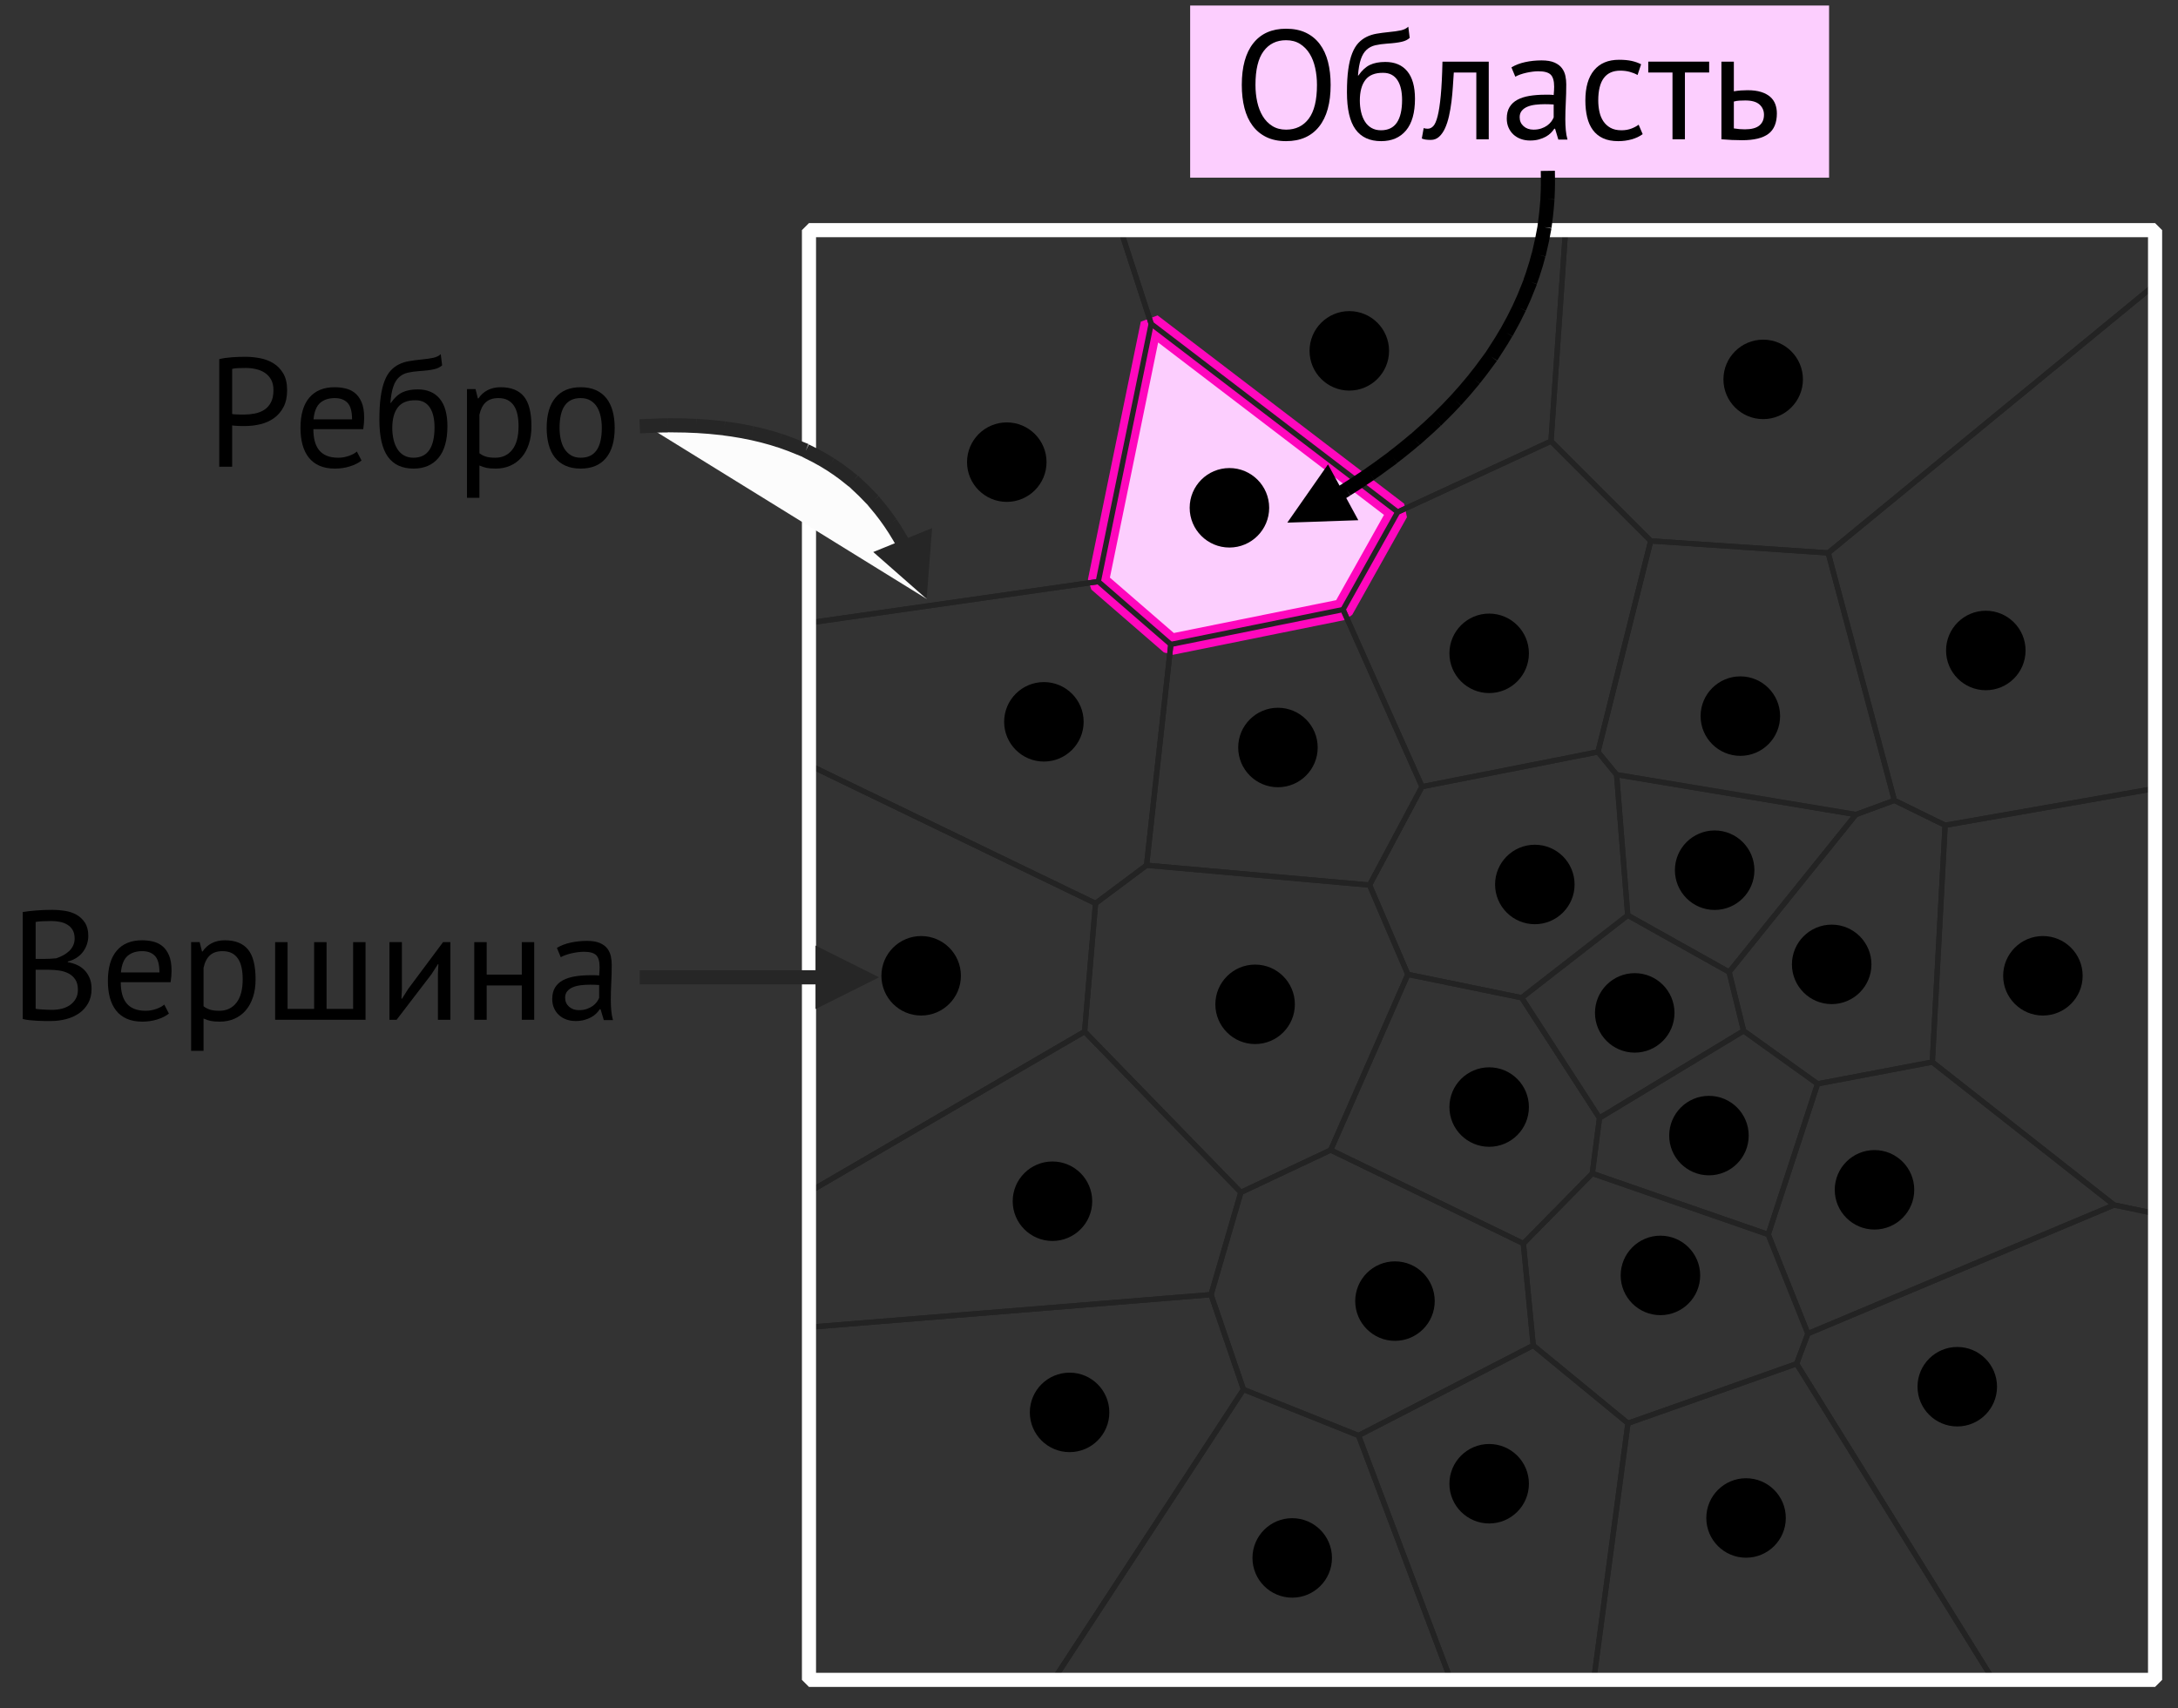 <?xml version="1.0" encoding="UTF-8" standalone="no"?>
<!DOCTYPE svg PUBLIC "-//W3C//DTD SVG 1.1//EN" "http://www.w3.org/Graphics/SVG/1.1/DTD/svg11.dtd">
<svg width="100%" height="100%" viewBox="0 0 617 484" version="1.1" xmlns="http://www.w3.org/2000/svg" xmlns:xlink="http://www.w3.org/1999/xlink" xml:space="preserve" xmlns:serif="http://www.serif.com/" style="fill-rule:evenodd;clip-rule:evenodd;stroke-linecap:square;stroke-linejoin:bevel;stroke-miterlimit:10;">
    <rect x="0" y="0" width="617" height="484" fill="#333333" stroke="none"/>
    <rect id="TIN-details" serif:id="TIN details" x="-201" y="-21" width="927" height="553.306" style="fill:none;"/>
    <path d="M331.68,182.599L311.13,164.789L326.112,91.756L395.953,145.09L380.464,172.726L331.68,182.599Z" style="fill:rgb(252,206,254);fill-rule:nonzero;stroke:rgb(255,7,189);stroke-width:6px;"/>
    <g id="Voronoy">
        <path d="M229.174,176.497L229.174,65.212L317.485,65.212L326.112,91.756L311.13,164.789L229.174,176.497Z" style="fill:none;fill-rule:nonzero;stroke:rgb(35,35,35);stroke-width:1.5px;"/>
        <path d="M395.953,145.09L326.112,91.756L317.485,65.212L443.501,65.212L439.377,125.017L395.953,145.09Z" style="fill:none;fill-rule:nonzero;stroke:rgb(35,35,35);stroke-width:1.5px;"/>
        <path d="M517.908,156.676L467.628,153.268L439.377,125.017L443.501,65.212L610.506,65.212L610.506,80.648L517.908,156.676Z" style="fill:none;fill-rule:nonzero;stroke:rgb(35,35,35);stroke-width:1.5px;"/>
        <path d="M551.028,233.848L536.661,226.795L517.908,156.676L610.506,80.648L610.506,223.414L551.028,233.848Z" style="fill:none;fill-rule:nonzero;stroke:rgb(35,35,35);stroke-width:1.5px;"/>
        <path d="M610.506,343.863L598.887,341.442L547.402,300.94L551.028,233.848L610.506,223.414L610.506,343.863Z" style="fill:none;fill-rule:nonzero;stroke:rgb(35,35,35);stroke-width:1.5px;"/>
        <path d="M564.412,475.653L508.95,386.431L512.15,377.897L598.887,341.442L610.506,343.863L610.506,475.653L564.412,475.653Z" style="fill:none;fill-rule:nonzero;stroke:rgb(35,35,35);stroke-width:1.5px;"/>
        <path d="M229.174,475.653L229.174,376.083L343.069,366.848L352.261,393.718L298.688,475.653L229.174,475.653Z" style="fill:none;fill-rule:nonzero;stroke:rgb(35,35,35);stroke-width:1.5px;"/>
        <path d="M229.174,337.769L229.174,216.762L310.353,255.983L307.249,292.308L229.174,337.769Z" style="fill:none;fill-rule:nonzero;stroke:rgb(35,35,35);stroke-width:1.5px;"/>
        <path d="M310.353,255.983L229.174,216.762L229.174,176.497L311.13,164.789L331.68,182.599L324.812,245.176L310.353,255.983Z" style="fill:none;fill-rule:nonzero;stroke:rgb(35,35,35);stroke-width:1.5px;"/>
        <path d="M402.843,222.909L380.464,172.726L395.953,145.09L439.377,125.017L467.628,153.268L452.679,213.065L402.843,222.909Z" style="fill:none;fill-rule:nonzero;stroke:rgb(35,35,35);stroke-width:1.5px;"/>
        <path d="M525.748,230.809L457.961,219.511L452.679,213.065L467.628,153.268L517.908,156.676L536.661,226.795L525.748,230.809Z" style="fill:none;fill-rule:nonzero;stroke:rgb(35,35,35);stroke-width:1.5px;"/>
        <path d="M514.893,307.113L493.944,292.099L489.836,275.427L525.748,230.809L536.661,226.795L551.028,233.848L547.402,300.94L514.893,307.113Z" style="fill:none;fill-rule:nonzero;stroke:rgb(35,35,35);stroke-width:1.5px;"/>
        <path d="M431.073,282.72L398.822,276.104L387.973,250.79L402.843,222.909L452.679,213.065L457.961,219.511L461.123,259.347L431.073,282.72Z" style="fill:none;fill-rule:nonzero;stroke:rgb(35,35,35);stroke-width:1.5px;"/>
        <path d="M387.973,250.79L324.812,245.176L331.68,182.599L380.464,172.726L402.843,222.909L387.973,250.79Z" style="fill:none;fill-rule:nonzero;stroke:rgb(35,35,35);stroke-width:1.5px;"/>
        <path d="M351.522,337.865L307.249,292.308L310.353,255.983L324.812,245.176L387.973,250.79L398.822,276.104L376.971,325.874L351.522,337.865Z" style="fill:none;fill-rule:nonzero;stroke:rgb(35,35,35);stroke-width:1.5px;"/>
        <path d="M384.853,406.755L352.261,393.718L343.069,366.848L351.522,337.865L376.971,325.874L431.551,352.361L434.345,381.235L384.853,406.755Z" style="fill:none;fill-rule:nonzero;stroke:rgb(35,35,35);stroke-width:1.5px;"/>
        <path d="M461.18,403.291L434.345,381.235L431.551,352.361L451.074,332.507L500.91,349.797L512.15,377.897L508.95,386.431L461.18,403.291Z" style="fill:none;fill-rule:nonzero;stroke:rgb(35,35,35);stroke-width:1.5px;"/>
        <path d="M500.91,349.797L451.074,332.507L453.116,316.786L493.944,292.099L514.893,307.113L500.91,349.797Z" style="fill:none;fill-rule:nonzero;stroke:rgb(35,35,35);stroke-width:1.5px;"/>
        <path d="M512.15,377.897L500.91,349.797L514.893,307.113L547.402,300.94L598.887,341.442L512.15,377.897Z" style="fill:none;fill-rule:nonzero;stroke:rgb(35,35,35);stroke-width:1.5px;"/>
        <path d="M229.174,376.083L229.174,337.769L307.249,292.308L351.522,337.865L343.069,366.848L229.174,376.083Z" style="fill:none;fill-rule:nonzero;stroke:rgb(35,35,35);stroke-width:1.5px;"/>
        <path d="M431.551,352.361L376.971,325.874L398.822,276.104L431.073,282.72L453.116,316.786L451.074,332.507L431.551,352.361Z" style="fill:none;fill-rule:nonzero;stroke:rgb(35,35,35);stroke-width:1.5px;"/>
        <path d="M453.116,316.786L431.073,282.72L461.123,259.347L489.836,275.427L493.944,292.099L453.116,316.786Z" style="fill:none;fill-rule:nonzero;stroke:rgb(35,35,35);stroke-width:1.5px;"/>
        <path d="M489.836,275.427L461.123,259.347L457.961,219.511L525.748,230.809L489.836,275.427Z" style="fill:none;fill-rule:nonzero;stroke:rgb(35,35,35);stroke-width:1.5px;"/>
        <path d="M451.532,475.653L461.18,403.291L508.95,386.431L564.412,475.653L451.532,475.653Z" style="fill:none;fill-rule:nonzero;stroke:rgb(35,35,35);stroke-width:1.5px;"/>
        <path d="M298.688,475.653L352.261,393.718L384.853,406.755L410.814,475.653L298.688,475.653Z" style="fill:none;fill-rule:nonzero;stroke:rgb(35,35,35);stroke-width:1.5px;"/>
        <path d="M410.814,475.653L384.853,406.755L434.345,381.235L461.18,403.291L451.532,475.653L410.814,475.653Z" style="fill:none;fill-rule:nonzero;stroke:rgb(35,35,35);stroke-width:1.5px;"/>
    </g>
    <rect x="229.174" y="65.212" width="381.332" height="410.788" style="fill:none;stroke:white;stroke-width:4px;stroke-linecap:butt;stroke-linejoin:miter;"/>
    <g id="Dots">
        <path d="M306.982,204.532C306.982,210.747 301.936,215.793 295.721,215.793C289.506,215.793 284.461,210.747 284.461,204.532C284.461,198.317 289.506,193.272 295.721,193.272C301.936,193.272 306.982,198.317 306.982,204.532Z"/>
        <path d="M359.54,143.888C359.54,150.103 354.495,155.149 348.28,155.149C342.065,155.149 337.019,150.103 337.019,143.888C337.019,137.673 342.065,132.627 348.28,132.627C354.495,132.627 359.54,137.673 359.54,143.888Z"/>
        <path d="M433.122,185.126C433.122,191.341 428.077,196.387 421.862,196.387C415.647,196.387 410.601,191.341 410.601,185.126C410.601,178.911 415.647,173.865 421.862,173.865C428.077,173.865 433.122,178.911 433.122,185.126Z"/>
        <path d="M504.278,202.915C504.278,209.13 499.233,214.176 493.018,214.176C486.803,214.176 481.757,209.13 481.757,202.915C481.757,196.7 486.803,191.655 493.018,191.655C499.233,191.655 504.278,196.7 504.278,202.915Z"/>
        <path d="M530.153,273.263C530.153,279.478 525.108,284.523 518.893,284.523C512.678,284.523 507.632,279.478 507.632,273.263C507.632,267.048 512.678,262.002 518.893,262.002C525.108,262.002 530.153,267.048 530.153,273.263Z"/>
        <path d="M446.06,250.622C446.06,256.837 441.014,261.883 434.799,261.883C428.584,261.883 423.538,256.837 423.538,250.622C423.538,244.407 428.584,239.361 434.799,239.361C441.014,239.361 446.06,244.407 446.06,250.622Z"/>
        <path d="M373.287,211.81C373.287,218.025 368.241,223.07 362.026,223.07C355.811,223.07 350.765,218.025 350.765,211.81C350.765,205.595 355.811,200.549 362.026,200.549C368.241,200.549 373.287,205.595 373.287,211.81Z"/>
        <path d="M366.818,284.583C366.818,290.798 361.772,295.844 355.557,295.844C349.342,295.844 344.296,290.798 344.296,284.583C344.296,278.368 349.342,273.322 355.557,273.322C361.772,273.322 366.818,278.368 366.818,284.583Z"/>
        <path d="M406.439,368.676C406.439,374.891 401.393,379.937 395.178,379.937C388.963,379.937 383.917,374.891 383.917,368.676C383.917,362.462 388.963,357.416 395.178,357.416C401.393,357.416 406.439,362.462 406.439,368.676Z"/>
        <path d="M481.638,361.399C481.638,367.614 476.592,372.66 470.377,372.66C464.162,372.66 459.116,367.614 459.116,361.399C459.116,355.184 464.162,350.138 470.377,350.138C476.592,350.138 481.638,355.184 481.638,361.399Z"/>
        <path d="M495.384,321.778C495.384,327.993 490.338,333.039 484.123,333.039C477.908,333.039 472.863,327.993 472.863,321.778C472.863,315.563 477.908,310.517 484.123,310.517C490.338,310.517 495.384,315.563 495.384,321.778Z"/>
        <path d="M542.282,337.141C542.282,343.356 537.236,348.402 531.022,348.402C524.807,348.402 519.761,343.356 519.761,337.141C519.761,330.926 524.807,325.881 531.022,325.881C537.236,325.881 542.282,330.926 542.282,337.141Z"/>
        <path d="M309.408,340.376C309.408,346.591 304.362,351.636 298.147,351.636C291.932,351.636 286.886,346.591 286.886,340.376C286.886,334.161 291.932,329.115 298.147,329.115C304.362,329.115 309.408,334.161 309.408,340.376Z"/>
        <path d="M433.122,313.692C433.122,319.907 428.077,324.953 421.862,324.953C415.647,324.953 410.601,319.907 410.601,313.692C410.601,307.477 415.647,302.432 421.862,302.432C428.077,302.432 433.122,307.477 433.122,313.692Z"/>
        <path d="M474.361,287.009C474.361,293.224 469.315,298.269 463.1,298.269C456.885,298.269 451.839,293.224 451.839,287.009C451.839,280.794 456.885,275.748 463.1,275.748C469.315,275.748 474.361,280.794 474.361,287.009Z"/>
        <path d="M497.001,246.579C497.001,252.794 491.955,257.84 485.74,257.84C479.525,257.84 474.48,252.794 474.48,246.579C474.48,240.364 479.525,235.318 485.74,235.318C491.955,235.318 497.001,240.364 497.001,246.579Z"/>
        <path d="M433.122,420.426C433.122,426.641 428.077,431.687 421.862,431.687C415.647,431.687 410.601,426.641 410.601,420.426C410.601,414.211 415.647,409.166 421.862,409.166C428.077,409.166 433.122,414.211 433.122,420.426Z"/>
    </g>
    <g id="Outer-dots" serif:id="Outer dots">
        <path d="M296.47,130.951C296.47,137.165 291.425,142.211 285.21,142.211C278.995,142.211 273.949,137.165 273.949,130.951C273.949,124.736 278.995,119.69 285.21,119.69C291.425,119.69 296.47,124.736 296.47,130.951Z"/>
        <path d="M393.501,99.415C393.501,105.63 388.456,110.676 382.241,110.676C376.026,110.676 370.98,105.63 370.98,99.415C370.98,93.201 376.026,88.155 382.241,88.155C388.456,88.155 393.501,93.201 393.501,99.415Z"/>
        <path d="M510.747,107.501C510.747,113.716 505.701,118.762 499.486,118.762C493.272,118.762 488.226,113.716 488.226,107.501C488.226,101.286 493.272,96.241 499.486,96.241C505.701,96.241 510.747,101.286 510.747,107.501Z"/>
        <path d="M573.817,184.318C573.817,190.533 568.772,195.578 562.557,195.578C556.342,195.578 551.296,190.533 551.296,184.318C551.296,178.103 556.342,173.057 562.557,173.057C568.772,173.057 573.817,178.103 573.817,184.318Z"/>
        <path d="M589.989,276.497C589.989,282.712 584.943,287.758 578.728,287.758C572.514,287.758 567.468,282.712 567.468,276.497C567.468,270.282 572.514,265.236 578.728,265.236C584.943,265.236 589.989,270.282 589.989,276.497Z"/>
        <path d="M272.213,276.497C272.213,282.712 267.167,287.758 260.952,287.758C254.737,287.758 249.691,282.712 249.691,276.497C249.691,270.282 254.737,265.236 260.952,265.236C267.167,265.236 272.213,270.282 272.213,276.497Z"/>
        <path d="M565.731,392.934C565.731,399.149 560.686,404.195 554.471,404.195C548.256,404.195 543.21,399.149 543.21,392.934C543.21,386.719 548.256,381.674 554.471,381.674C560.686,381.674 565.731,386.719 565.731,392.934Z"/>
        <path d="M505.896,430.129C505.896,436.344 500.85,441.39 494.635,441.39C488.42,441.39 483.374,436.344 483.374,430.129C483.374,423.915 488.42,418.869 494.635,418.869C500.85,418.869 505.896,423.915 505.896,430.129Z"/>
        <path d="M377.33,441.45C377.33,447.665 372.284,452.71 366.069,452.71C359.854,452.71 354.808,447.665 354.808,441.45C354.808,435.235 359.854,430.189 366.069,430.189C372.284,430.189 377.33,435.235 377.33,441.45Z"/>
        <path d="M314.259,400.212C314.259,406.427 309.214,411.472 302.999,411.472C296.784,411.472 291.738,406.427 291.738,400.212C291.738,393.997 296.784,388.951 302.999,388.951C309.214,388.951 314.259,393.997 314.259,400.212Z"/>
    </g>
    <g id="Labels">
        <rect x="337.157" y="1.566" width="181" height="48.774" style="fill:rgb(252,206,254);"/>
        <g>
            <path d="M183.233,276.925L249.024,276.925" style="fill:none;"/>
            <path d="M231.024,267.925L249.024,276.925L231.024,285.925L231.024,267.925Z" style="fill:rgb(38,38,38);"/>
            <path d="M183.233,276.925L234.624,276.925" style="fill:none;stroke:rgb(38,38,38);stroke-width:4px;stroke-linecap:butt;stroke-linejoin:round;stroke-miterlimit:1.5;stroke-dasharray:4,4;"/>
        </g>
        <g>
            <path d="M183.233,120.701C231.393,118.338 252.586,139.169 262.5,169.701" style="fill:rgb(252,252,252);"/>
            <path d="M264.054,149.637L262.5,169.701L247.381,156.419L264.054,149.637Z" style="fill:rgb(38,38,38);"/>
            <path d="M183.233,120.701C223.993,118.701 245.436,133.315 257.074,156.363" style="fill:none;stroke:rgb(38,38,38);stroke-width:4px;stroke-linecap:butt;stroke-linejoin:round;stroke-miterlimit:1.5;stroke-dasharray:4,4;"/>
        </g>
        <path d="M384.793,147.407L364.68,148.09L376.202,131.59L384.793,147.407Z"/>
        <path d="M438.506,50.414C438.982,88.935 413.095,120.064 377.334,141.217" style="fill:none;stroke:black;stroke-width:4px;stroke-linecap:butt;stroke-linejoin:miter;stroke-miterlimit:1;stroke-dasharray:4,4;"/>
        <path d="M62.111,101.759C63.226,101.495 64.429,101.319 65.719,101.231C67.01,101.143 68.286,101.099 69.547,101.099C70.897,101.099 72.268,101.231 73.661,101.495C75.055,101.759 76.323,102.243 77.467,102.947C78.611,103.651 79.543,104.619 80.261,105.851C80.98,107.083 81.339,108.653 81.339,110.559C81.339,112.437 81.002,114.021 80.327,115.311C79.653,116.602 78.758,117.651 77.643,118.457C76.529,119.264 75.253,119.843 73.815,120.195C72.378,120.547 70.897,120.723 69.371,120.723L68.645,120.723C68.308,120.723 67.956,120.716 67.589,120.701C67.223,120.687 66.863,120.665 66.511,120.635C66.159,120.606 65.91,120.577 65.763,120.547L65.763,132.251L62.111,132.251L62.111,101.759ZM69.635,104.267C68.873,104.267 68.139,104.282 67.435,104.311C66.731,104.341 66.174,104.414 65.763,104.531L65.763,117.291C65.91,117.35 66.145,117.387 66.467,117.401C66.79,117.416 67.127,117.431 67.479,117.445C67.831,117.46 68.169,117.467 68.491,117.467L69.195,117.467C70.193,117.467 71.183,117.372 72.165,117.181C73.148,116.991 74.035,116.646 74.827,116.147C75.619,115.649 76.257,114.945 76.741,114.035C77.225,113.126 77.467,111.967 77.467,110.559C77.467,109.357 77.24,108.352 76.785,107.545C76.331,106.739 75.729,106.093 74.981,105.609C74.233,105.125 73.39,104.781 72.451,104.575C71.513,104.37 70.574,104.267 69.635,104.267Z" style="fill-rule:nonzero;"/>
        <path d="M102.415,130.491C101.535,131.195 100.428,131.753 99.093,132.163C97.759,132.574 96.343,132.779 94.847,132.779C93.175,132.779 91.723,132.508 90.491,131.965C89.259,131.423 88.247,130.645 87.455,129.633C86.663,128.621 86.077,127.411 85.695,126.003C85.314,124.595 85.123,123.011 85.123,121.251C85.123,117.497 85.959,114.637 87.631,112.671C89.303,110.706 91.694,109.723 94.803,109.723C95.801,109.723 96.798,109.833 97.795,110.053C98.793,110.273 99.687,110.691 100.479,111.307C101.271,111.923 101.917,112.796 102.415,113.925C102.914,115.055 103.163,116.543 103.163,118.391C103.163,119.359 103.075,120.43 102.899,121.603L88.775,121.603C88.775,122.894 88.907,124.038 89.171,125.035C89.435,126.033 89.846,126.876 90.403,127.565C90.961,128.255 91.687,128.783 92.581,129.149C93.476,129.516 94.569,129.699 95.859,129.699C96.857,129.699 97.854,129.523 98.851,129.171C99.849,128.819 100.597,128.409 101.095,127.939L102.415,130.491ZM94.847,112.803C93.117,112.803 91.731,113.258 90.689,114.167C89.648,115.077 89.025,116.631 88.819,118.831L99.731,118.831C99.731,116.602 99.306,115.04 98.455,114.145C97.605,113.251 96.402,112.803 94.847,112.803Z" style="fill-rule:nonzero;"/>
        <path d="M110.731,114.167C111.699,112.759 112.77,111.769 113.943,111.197C115.117,110.625 116.583,110.339 118.343,110.339C121.042,110.339 123.117,111.219 124.569,112.979C126.021,114.739 126.747,117.335 126.747,120.767C126.747,124.727 125.904,127.719 124.217,129.743C122.531,131.767 120.177,132.779 117.155,132.779C113.929,132.779 111.509,131.665 109.895,129.435C108.282,127.206 107.475,123.701 107.475,118.919C107.475,116.397 107.6,114.241 107.849,112.451C108.099,110.662 108.465,109.151 108.949,107.919C109.433,106.687 110.02,105.705 110.709,104.971C111.399,104.238 112.176,103.659 113.041,103.233C113.907,102.808 114.853,102.507 115.879,102.331C116.906,102.155 118.006,102.009 119.179,101.891C120.705,101.745 121.9,101.576 122.765,101.385C123.631,101.195 124.327,100.85 124.855,100.351L125.251,103.519C124.958,103.783 124.635,104.003 124.283,104.179C123.931,104.355 123.506,104.502 123.007,104.619C122.509,104.737 121.915,104.839 121.225,104.927C120.536,105.015 119.737,105.089 118.827,105.147C117.566,105.235 116.459,105.389 115.505,105.609C114.552,105.829 113.731,106.255 113.041,106.885C112.352,107.516 111.809,108.411 111.413,109.569C111.017,110.728 110.746,112.261 110.599,114.167L110.731,114.167ZM111.127,121.295C111.127,122.41 111.245,123.481 111.479,124.507C111.714,125.534 112.073,126.436 112.557,127.213C113.041,127.991 113.665,128.599 114.427,129.039C115.19,129.479 116.085,129.699 117.111,129.699C119.135,129.699 120.639,128.973 121.621,127.521C122.604,126.069 123.095,123.921 123.095,121.075C123.095,119.961 122.993,118.934 122.787,117.995C122.582,117.057 122.259,116.243 121.819,115.553C121.379,114.864 120.822,114.336 120.147,113.969C119.473,113.603 118.666,113.419 117.727,113.419C115.439,113.39 113.767,114.057 112.711,115.421C111.655,116.785 111.127,118.743 111.127,121.295Z" style="fill-rule:nonzero;"/>
        <path d="M132.291,110.251L134.711,110.251L135.371,112.891L135.547,112.891C136.222,111.865 137.095,111.08 138.165,110.537C139.236,109.995 140.461,109.723 141.839,109.723C144.773,109.723 146.958,110.589 148.395,112.319C149.833,114.05 150.551,116.881 150.551,120.811C150.551,122.659 150.309,124.324 149.825,125.805C149.341,127.287 148.659,128.541 147.779,129.567C146.899,130.594 145.836,131.386 144.589,131.943C143.343,132.501 141.957,132.779 140.431,132.779C139.346,132.779 138.488,132.713 137.857,132.581C137.227,132.449 136.545,132.222 135.811,131.899L135.811,141.051L132.291,141.051L132.291,110.251ZM141.179,112.803C139.683,112.803 138.503,113.192 137.637,113.969C136.772,114.747 136.163,115.927 135.811,117.511L135.811,128.423C136.339,128.834 136.941,129.149 137.615,129.369C138.29,129.589 139.185,129.699 140.299,129.699C142.323,129.699 143.929,128.944 145.117,127.433C146.305,125.923 146.899,123.701 146.899,120.767C146.899,119.565 146.797,118.472 146.591,117.489C146.386,116.507 146.056,115.671 145.601,114.981C145.147,114.292 144.56,113.757 143.841,113.375C143.123,112.994 142.235,112.803 141.179,112.803Z" style="fill-rule:nonzero;"/>
        <path d="M154.863,121.251C154.863,117.526 155.692,114.673 157.349,112.693C159.007,110.713 161.39,109.723 164.499,109.723C166.142,109.723 167.572,109.995 168.789,110.537C170.007,111.08 171.011,111.857 171.803,112.869C172.595,113.881 173.182,115.099 173.563,116.521C173.945,117.944 174.135,119.521 174.135,121.251C174.135,124.977 173.307,127.829 171.649,129.809C169.992,131.789 167.609,132.779 164.499,132.779C162.857,132.779 161.427,132.508 160.209,131.965C158.992,131.423 157.987,130.645 157.195,129.633C156.403,128.621 155.817,127.404 155.435,125.981C155.054,124.559 154.863,122.982 154.863,121.251ZM158.515,121.251C158.515,122.366 158.625,123.437 158.845,124.463C159.065,125.49 159.41,126.385 159.879,127.147C160.349,127.91 160.965,128.526 161.727,128.995C162.49,129.465 163.414,129.699 164.499,129.699C168.489,129.729 170.483,126.913 170.483,121.251C170.483,120.107 170.373,119.022 170.153,117.995C169.933,116.969 169.589,116.074 169.119,115.311C168.65,114.549 168.034,113.94 167.271,113.485C166.509,113.031 165.585,112.803 164.499,112.803C160.51,112.774 158.515,115.59 158.515,121.251Z" style="fill-rule:nonzero;"/>
        <path d="M351.785,24.066C351.785,18.933 352.87,14.995 355.041,12.252C357.211,9.51 360.306,8.138 364.325,8.138C366.495,8.138 368.373,8.52 369.957,9.282C371.541,10.045 372.853,11.123 373.895,12.516C374.936,13.91 375.706,15.582 376.205,17.532C376.703,19.483 376.953,21.661 376.953,24.066C376.953,29.2 375.86,33.138 373.675,35.88C371.489,38.623 368.373,39.994 364.325,39.994C362.183,39.994 360.328,39.613 358.759,38.85C357.189,38.088 355.884,37.01 354.843,35.616C353.801,34.223 353.031,32.551 352.533,30.6C352.034,28.65 351.785,26.472 351.785,24.066ZM355.657,24.066C355.657,25.768 355.825,27.381 356.163,28.906C356.5,30.432 357.021,31.774 357.725,32.932C358.429,34.091 359.331,35.015 360.431,35.704C361.531,36.394 362.829,36.738 364.325,36.738C367.053,36.738 369.194,35.704 370.749,33.636C372.303,31.568 373.081,28.378 373.081,24.066C373.081,22.394 372.912,20.788 372.575,19.248C372.237,17.708 371.709,16.359 370.991,15.2C370.272,14.042 369.363,13.118 368.263,12.428C367.163,11.739 365.85,11.394 364.325,11.394C361.626,11.394 359.507,12.428 357.967,14.496C356.427,16.564 355.657,19.754 355.657,24.066Z" style="fill-rule:nonzero;"/>
        <path d="M384.829,21.382C385.797,19.974 386.867,18.984 388.041,18.412C389.214,17.84 390.681,17.554 392.441,17.554C395.139,17.554 397.215,18.434 398.667,20.194C400.119,21.954 400.845,24.55 400.845,27.982C400.845,31.942 400.001,34.934 398.315,36.958C396.628,38.982 394.274,39.994 391.253,39.994C388.026,39.994 385.606,38.88 383.993,36.65C382.379,34.421 381.573,30.916 381.573,26.134C381.573,23.612 381.697,21.456 381.947,19.666C382.196,17.877 382.563,16.366 383.047,15.134C383.531,13.902 384.117,12.92 384.807,12.186C385.496,11.453 386.273,10.874 387.139,10.448C388.004,10.023 388.95,9.722 389.977,9.546C391.003,9.37 392.103,9.224 393.277,9.106C394.802,8.96 395.997,8.791 396.863,8.6C397.728,8.41 398.425,8.065 398.953,7.566L399.349,10.734C399.055,10.998 398.733,11.218 398.381,11.394C398.029,11.57 397.603,11.717 397.105,11.834C396.606,11.952 396.012,12.054 395.323,12.142C394.633,12.23 393.834,12.304 392.925,12.362C391.663,12.45 390.556,12.604 389.603,12.824C388.649,13.044 387.828,13.47 387.139,14.1C386.449,14.731 385.907,15.626 385.511,16.784C385.115,17.943 384.843,19.476 384.697,21.382L384.829,21.382ZM385.225,28.51C385.225,29.625 385.342,30.696 385.577,31.722C385.811,32.749 386.171,33.651 386.655,34.428C387.139,35.206 387.762,35.814 388.525,36.254C389.287,36.694 390.182,36.914 391.209,36.914C393.233,36.914 394.736,36.188 395.719,34.736C396.701,33.284 397.193,31.136 397.193,28.29C397.193,27.176 397.09,26.149 396.885,25.21C396.679,24.272 396.357,23.458 395.917,22.768C395.477,22.079 394.919,21.551 394.245,21.184C393.57,20.818 392.763,20.634 391.825,20.634C389.537,20.605 387.865,21.272 386.809,22.636C385.753,24 385.225,25.958 385.225,28.51Z" style="fill-rule:nonzero;"/>
        <path d="M418.225,20.546L411.845,20.546C411.757,21.778 411.669,23.106 411.581,24.528C411.493,25.951 411.361,27.374 411.185,28.796C411.009,30.219 410.774,31.583 410.481,32.888C410.187,34.194 409.813,35.345 409.359,36.342C408.904,37.34 408.347,38.139 407.687,38.74C407.027,39.342 406.242,39.642 405.333,39.642C404.775,39.642 404.291,39.613 403.881,39.554C403.47,39.496 403.103,39.393 402.781,39.246L403.309,36.298C403.661,36.416 404.042,36.474 404.453,36.474C405.039,36.474 405.567,36.225 406.037,35.726C406.506,35.228 406.917,34.282 407.269,32.888C407.621,31.495 407.914,29.566 408.149,27.102C408.383,24.638 408.545,21.426 408.633,17.466L421.745,17.466L421.745,39.466L418.225,39.466L418.225,20.546Z" style="fill-rule:nonzero;"/>
        <path d="M428.169,19.094C429.283,18.42 430.581,17.921 432.063,17.598C433.544,17.276 435.091,17.114 436.705,17.114C438.23,17.114 439.455,17.32 440.379,17.73C441.303,18.141 442.007,18.676 442.491,19.336C442.975,19.996 443.297,20.722 443.459,21.514C443.62,22.306 443.701,23.098 443.701,23.89C443.701,25.65 443.657,27.366 443.569,29.038C443.481,30.71 443.437,32.294 443.437,33.79C443.437,34.876 443.481,35.902 443.569,36.87C443.657,37.838 443.818,38.733 444.053,39.554L441.457,39.554L440.533,36.474L440.313,36.474C440.049,36.885 439.719,37.288 439.323,37.684C438.927,38.08 438.45,38.432 437.893,38.74C437.335,39.048 436.69,39.305 435.957,39.51C435.223,39.716 434.387,39.818 433.449,39.818C432.51,39.818 431.637,39.672 430.831,39.378C430.024,39.085 429.327,38.667 428.741,38.124C428.154,37.582 427.692,36.929 427.355,36.166C427.017,35.404 426.849,34.538 426.849,33.57C426.849,32.28 427.113,31.202 427.641,30.336C428.169,29.471 428.909,28.782 429.863,28.268C430.816,27.755 431.96,27.388 433.295,27.168C434.629,26.948 436.103,26.838 437.717,26.838L438.927,26.838C439.323,26.838 439.726,26.868 440.137,26.926C440.225,26.046 440.269,25.254 440.269,24.55C440.269,22.937 439.946,21.808 439.301,21.162C438.655,20.517 437.482,20.194 435.781,20.194C435.282,20.194 434.747,20.231 434.175,20.304C433.603,20.378 433.016,20.48 432.415,20.612C431.813,20.744 431.241,20.906 430.699,21.096C430.156,21.287 429.679,21.5 429.269,21.734L428.169,19.094ZM434.417,36.738C435.238,36.738 435.971,36.628 436.617,36.408C437.262,36.188 437.819,35.91 438.289,35.572C438.758,35.235 439.147,34.861 439.455,34.45C439.763,34.04 439.99,33.644 440.137,33.262L440.137,29.61C439.726,29.581 439.308,29.559 438.883,29.544C438.457,29.53 438.039,29.522 437.629,29.522C436.719,29.522 435.832,29.574 434.967,29.676C434.101,29.779 433.339,29.97 432.679,30.248C432.019,30.527 431.491,30.908 431.095,31.392C430.699,31.876 430.501,32.485 430.501,33.218C430.501,34.245 430.867,35.088 431.601,35.748C432.334,36.408 433.273,36.738 434.417,36.738Z" style="fill-rule:nonzero;"/>
        <path d="M465.349,38.014C464.469,38.66 463.427,39.151 462.225,39.488C461.022,39.826 459.761,39.994 458.441,39.994C456.739,39.994 455.302,39.723 454.129,39.18C452.955,38.638 451.995,37.86 451.247,36.848C450.499,35.836 449.956,34.619 449.619,33.196C449.281,31.774 449.113,30.197 449.113,28.466C449.113,24.741 449.934,21.888 451.577,19.908C453.219,17.928 455.581,16.938 458.661,16.938C460.069,16.938 461.264,17.048 462.247,17.268C463.229,17.488 464.117,17.804 464.909,18.214L463.897,21.25C463.222,20.869 462.474,20.568 461.653,20.348C460.831,20.128 459.951,20.018 459.013,20.018C454.847,20.018 452.765,22.834 452.765,28.466C452.765,29.581 452.875,30.644 453.095,31.656C453.315,32.668 453.681,33.563 454.195,34.34C454.708,35.118 455.383,35.741 456.219,36.21C457.055,36.68 458.089,36.914 459.321,36.914C460.377,36.914 461.323,36.753 462.159,36.43C462.995,36.108 463.677,35.741 464.205,35.33L465.349,38.014Z" style="fill-rule:nonzero;"/>
        <path d="M484.181,20.546L477.317,20.546L477.317,39.466L473.797,39.466L473.797,20.546L466.933,20.546L466.933,17.466L484.181,17.466L484.181,20.546Z" style="fill-rule:nonzero;"/>
        <path d="M491.177,36.386C492.262,36.562 493.303,36.65 494.301,36.65C496.149,36.65 497.513,36.291 498.393,35.572C499.273,34.854 499.713,33.834 499.713,32.514C499.713,31.341 499.287,30.373 498.437,29.61C497.586,28.848 496.251,28.466 494.433,28.466C493.934,28.466 493.391,28.481 492.805,28.51C492.218,28.54 491.675,28.628 491.177,28.774L491.177,36.386ZM491.177,25.87C491.881,25.753 492.555,25.672 493.201,25.628C493.846,25.584 494.462,25.562 495.049,25.562C496.574,25.562 497.865,25.731 498.921,26.068C499.977,26.406 500.835,26.868 501.495,27.454C502.155,28.041 502.631,28.738 502.925,29.544C503.218,30.351 503.365,31.209 503.365,32.118C503.365,34.788 502.565,36.724 500.967,37.926C499.368,39.129 496.882,39.73 493.509,39.73C491.631,39.73 489.681,39.642 487.657,39.466L487.657,17.466L491.177,17.466L491.177,25.87Z" style="fill-rule:nonzero;"/>
        <path d="M25.015,265.202C25.015,265.935 24.898,266.683 24.663,267.446C24.429,268.209 24.077,268.92 23.607,269.58C23.138,270.24 22.537,270.819 21.803,271.318C21.07,271.817 20.205,272.198 19.207,272.462L19.207,272.638C20.087,272.785 20.931,273.034 21.737,273.386C22.544,273.738 23.255,274.222 23.871,274.838C24.487,275.454 24.986,276.202 25.367,277.082C25.749,277.962 25.939,279.003 25.939,280.206C25.939,281.79 25.609,283.161 24.949,284.32C24.289,285.479 23.424,286.425 22.353,287.158C21.283,287.891 20.058,288.434 18.679,288.786C17.301,289.138 15.893,289.314 14.455,289.314L12.695,289.314C12.021,289.314 11.317,289.292 10.583,289.248C9.85,289.204 9.117,289.145 8.383,289.072C7.65,288.999 7.005,288.889 6.447,288.742L6.447,258.426C7.533,258.25 8.794,258.103 10.231,257.986C11.669,257.869 13.238,257.81 14.939,257.81C16.083,257.81 17.249,257.905 18.437,258.096C19.625,258.287 20.703,258.653 21.671,259.196C22.639,259.739 23.439,260.494 24.069,261.462C24.7,262.43 25.015,263.677 25.015,265.202ZM14.807,286.146C15.746,286.146 16.655,286.036 17.535,285.816C18.415,285.596 19.193,285.244 19.867,284.76C20.542,284.276 21.077,283.682 21.473,282.978C21.869,282.274 22.067,281.438 22.067,280.47C22.067,279.267 21.825,278.299 21.341,277.566C20.857,276.833 20.227,276.261 19.449,275.85C18.672,275.439 17.799,275.161 16.831,275.014C15.863,274.867 14.895,274.794 13.927,274.794L10.099,274.794L10.099,285.838C10.305,285.897 10.598,285.941 10.979,285.97C11.361,285.999 11.771,286.029 12.211,286.058C12.651,286.087 13.106,286.109 13.575,286.124C14.045,286.139 14.455,286.146 14.807,286.146ZM12.387,271.714C12.886,271.714 13.487,271.699 14.191,271.67C14.895,271.641 15.482,271.597 15.951,271.538C16.655,271.303 17.315,271.017 17.931,270.68C18.547,270.343 19.097,269.947 19.581,269.492C20.065,269.037 20.447,268.509 20.725,267.908C21.004,267.307 21.143,266.654 21.143,265.95C21.143,264.982 20.96,264.183 20.593,263.552C20.227,262.921 19.735,262.415 19.119,262.034C18.503,261.653 17.799,261.381 17.007,261.22C16.215,261.059 15.409,260.978 14.587,260.978C13.619,260.978 12.732,261 11.925,261.044C11.119,261.088 10.51,261.154 10.099,261.242L10.099,271.714L12.387,271.714Z" style="fill-rule:nonzero;"/>
        <path d="M47.851,287.202C46.971,287.906 45.864,288.463 44.529,288.874C43.195,289.285 41.779,289.49 40.283,289.49C38.611,289.49 37.159,289.219 35.927,288.676C34.695,288.133 33.683,287.356 32.891,286.344C32.099,285.332 31.513,284.122 31.131,282.714C30.75,281.306 30.559,279.722 30.559,277.962C30.559,274.207 31.395,271.347 33.067,269.382C34.739,267.417 37.13,266.434 40.239,266.434C41.237,266.434 42.234,266.544 43.231,266.764C44.229,266.984 45.123,267.402 45.915,268.018C46.707,268.634 47.353,269.507 47.851,270.636C48.35,271.765 48.599,273.254 48.599,275.102C48.599,276.07 48.511,277.141 48.335,278.314L34.211,278.314C34.211,279.605 34.343,280.749 34.607,281.746C34.871,282.743 35.282,283.587 35.839,284.276C36.397,284.965 37.123,285.493 38.017,285.86C38.912,286.227 40.005,286.41 41.295,286.41C42.293,286.41 43.29,286.234 44.287,285.882C45.285,285.53 46.033,285.119 46.531,284.65L47.851,287.202ZM40.283,269.514C38.553,269.514 37.167,269.969 36.125,270.878C35.084,271.787 34.461,273.342 34.255,275.542L45.167,275.542C45.167,273.313 44.742,271.751 43.891,270.856C43.041,269.961 41.838,269.514 40.283,269.514Z" style="fill-rule:nonzero;"/>
        <path d="M54.143,266.962L56.563,266.962L57.223,269.602L57.399,269.602C58.074,268.575 58.947,267.791 60.017,267.248C61.088,266.705 62.313,266.434 63.691,266.434C66.625,266.434 68.81,267.299 70.247,269.03C71.685,270.761 72.403,273.591 72.403,277.522C72.403,279.37 72.161,281.035 71.677,282.516C71.193,283.997 70.511,285.251 69.631,286.278C68.751,287.305 67.688,288.097 66.441,288.654C65.195,289.211 63.809,289.49 62.283,289.49C61.198,289.49 60.34,289.424 59.709,289.292C59.079,289.16 58.397,288.933 57.663,288.61L57.663,297.762L54.143,297.762L54.143,266.962ZM63.031,269.514C61.535,269.514 60.355,269.903 59.489,270.68C58.624,271.457 58.015,272.638 57.663,274.222L57.663,285.134C58.191,285.545 58.793,285.86 59.467,286.08C60.142,286.3 61.037,286.41 62.151,286.41C64.175,286.41 65.781,285.655 66.969,284.144C68.157,282.633 68.751,280.411 68.751,277.478C68.751,276.275 68.649,275.183 68.443,274.2C68.238,273.217 67.908,272.381 67.453,271.692C66.999,271.003 66.412,270.467 65.693,270.086C64.975,269.705 64.087,269.514 63.031,269.514Z" style="fill-rule:nonzero;"/>
        <path d="M77.947,288.962L77.947,266.962L81.467,266.962L81.467,285.882L88.991,285.882L88.991,266.962L92.511,266.962L92.511,285.882L100.035,285.882L100.035,266.962L103.555,266.962L103.555,288.962L77.947,288.962Z" style="fill-rule:nonzero;"/>
        <path d="M124.059,275.938L124.191,273.21L124.059,273.21L122.255,276.026L112.355,288.962L110.331,288.962L110.331,266.962L113.851,266.962L113.851,280.382L113.719,282.978L113.895,282.978L115.611,280.25L125.511,266.962L127.579,266.962L127.579,288.962L124.059,288.962L124.059,275.938Z" style="fill-rule:nonzero;"/>
        <path d="M147.819,279.238L137.875,279.238L137.875,288.962L134.355,288.962L134.355,266.962L137.875,266.962L137.875,276.158L147.819,276.158L147.819,266.962L151.339,266.962L151.339,288.962L147.819,288.962L147.819,279.238Z" style="fill-rule:nonzero;"/>
        <path d="M157.763,268.59C158.878,267.915 160.176,267.417 161.657,267.094C163.139,266.771 164.686,266.61 166.299,266.61C167.825,266.61 169.049,266.815 169.973,267.226C170.897,267.637 171.601,268.172 172.085,268.832C172.569,269.492 172.892,270.218 173.053,271.01C173.215,271.802 173.295,272.594 173.295,273.386C173.295,275.146 173.251,276.862 173.163,278.534C173.075,280.206 173.031,281.79 173.031,283.286C173.031,284.371 173.075,285.398 173.163,286.366C173.251,287.334 173.413,288.229 173.647,289.05L171.051,289.05L170.127,285.97L169.907,285.97C169.643,286.381 169.313,286.784 168.917,287.18C168.521,287.576 168.045,287.928 167.487,288.236C166.93,288.544 166.285,288.801 165.551,289.006C164.818,289.211 163.982,289.314 163.043,289.314C162.105,289.314 161.232,289.167 160.425,288.874C159.619,288.581 158.922,288.163 158.335,287.62C157.749,287.077 157.287,286.425 156.949,285.662C156.612,284.899 156.443,284.034 156.443,283.066C156.443,281.775 156.707,280.697 157.235,279.832C157.763,278.967 158.504,278.277 159.457,277.764C160.411,277.251 161.555,276.884 162.889,276.664C164.224,276.444 165.698,276.334 167.311,276.334L168.521,276.334C168.917,276.334 169.321,276.363 169.731,276.422C169.819,275.542 169.863,274.75 169.863,274.046C169.863,272.433 169.541,271.303 168.895,270.658C168.25,270.013 167.077,269.69 165.375,269.69C164.877,269.69 164.341,269.727 163.769,269.8C163.197,269.873 162.611,269.976 162.009,270.108C161.408,270.24 160.836,270.401 160.293,270.592C159.751,270.783 159.274,270.995 158.863,271.23L157.763,268.59ZM164.011,286.234C164.833,286.234 165.566,286.124 166.211,285.904C166.857,285.684 167.414,285.405 167.883,285.068C168.353,284.731 168.741,284.357 169.049,283.946C169.357,283.535 169.585,283.139 169.731,282.758L169.731,279.106C169.321,279.077 168.903,279.055 168.477,279.04C168.052,279.025 167.634,279.018 167.223,279.018C166.314,279.018 165.427,279.069 164.561,279.172C163.696,279.275 162.933,279.465 162.273,279.744C161.613,280.023 161.085,280.404 160.689,280.888C160.293,281.372 160.095,281.981 160.095,282.714C160.095,283.741 160.462,284.584 161.195,285.244C161.929,285.904 162.867,286.234 164.011,286.234Z" style="fill-rule:nonzero;"/>
    </g>
</svg>
